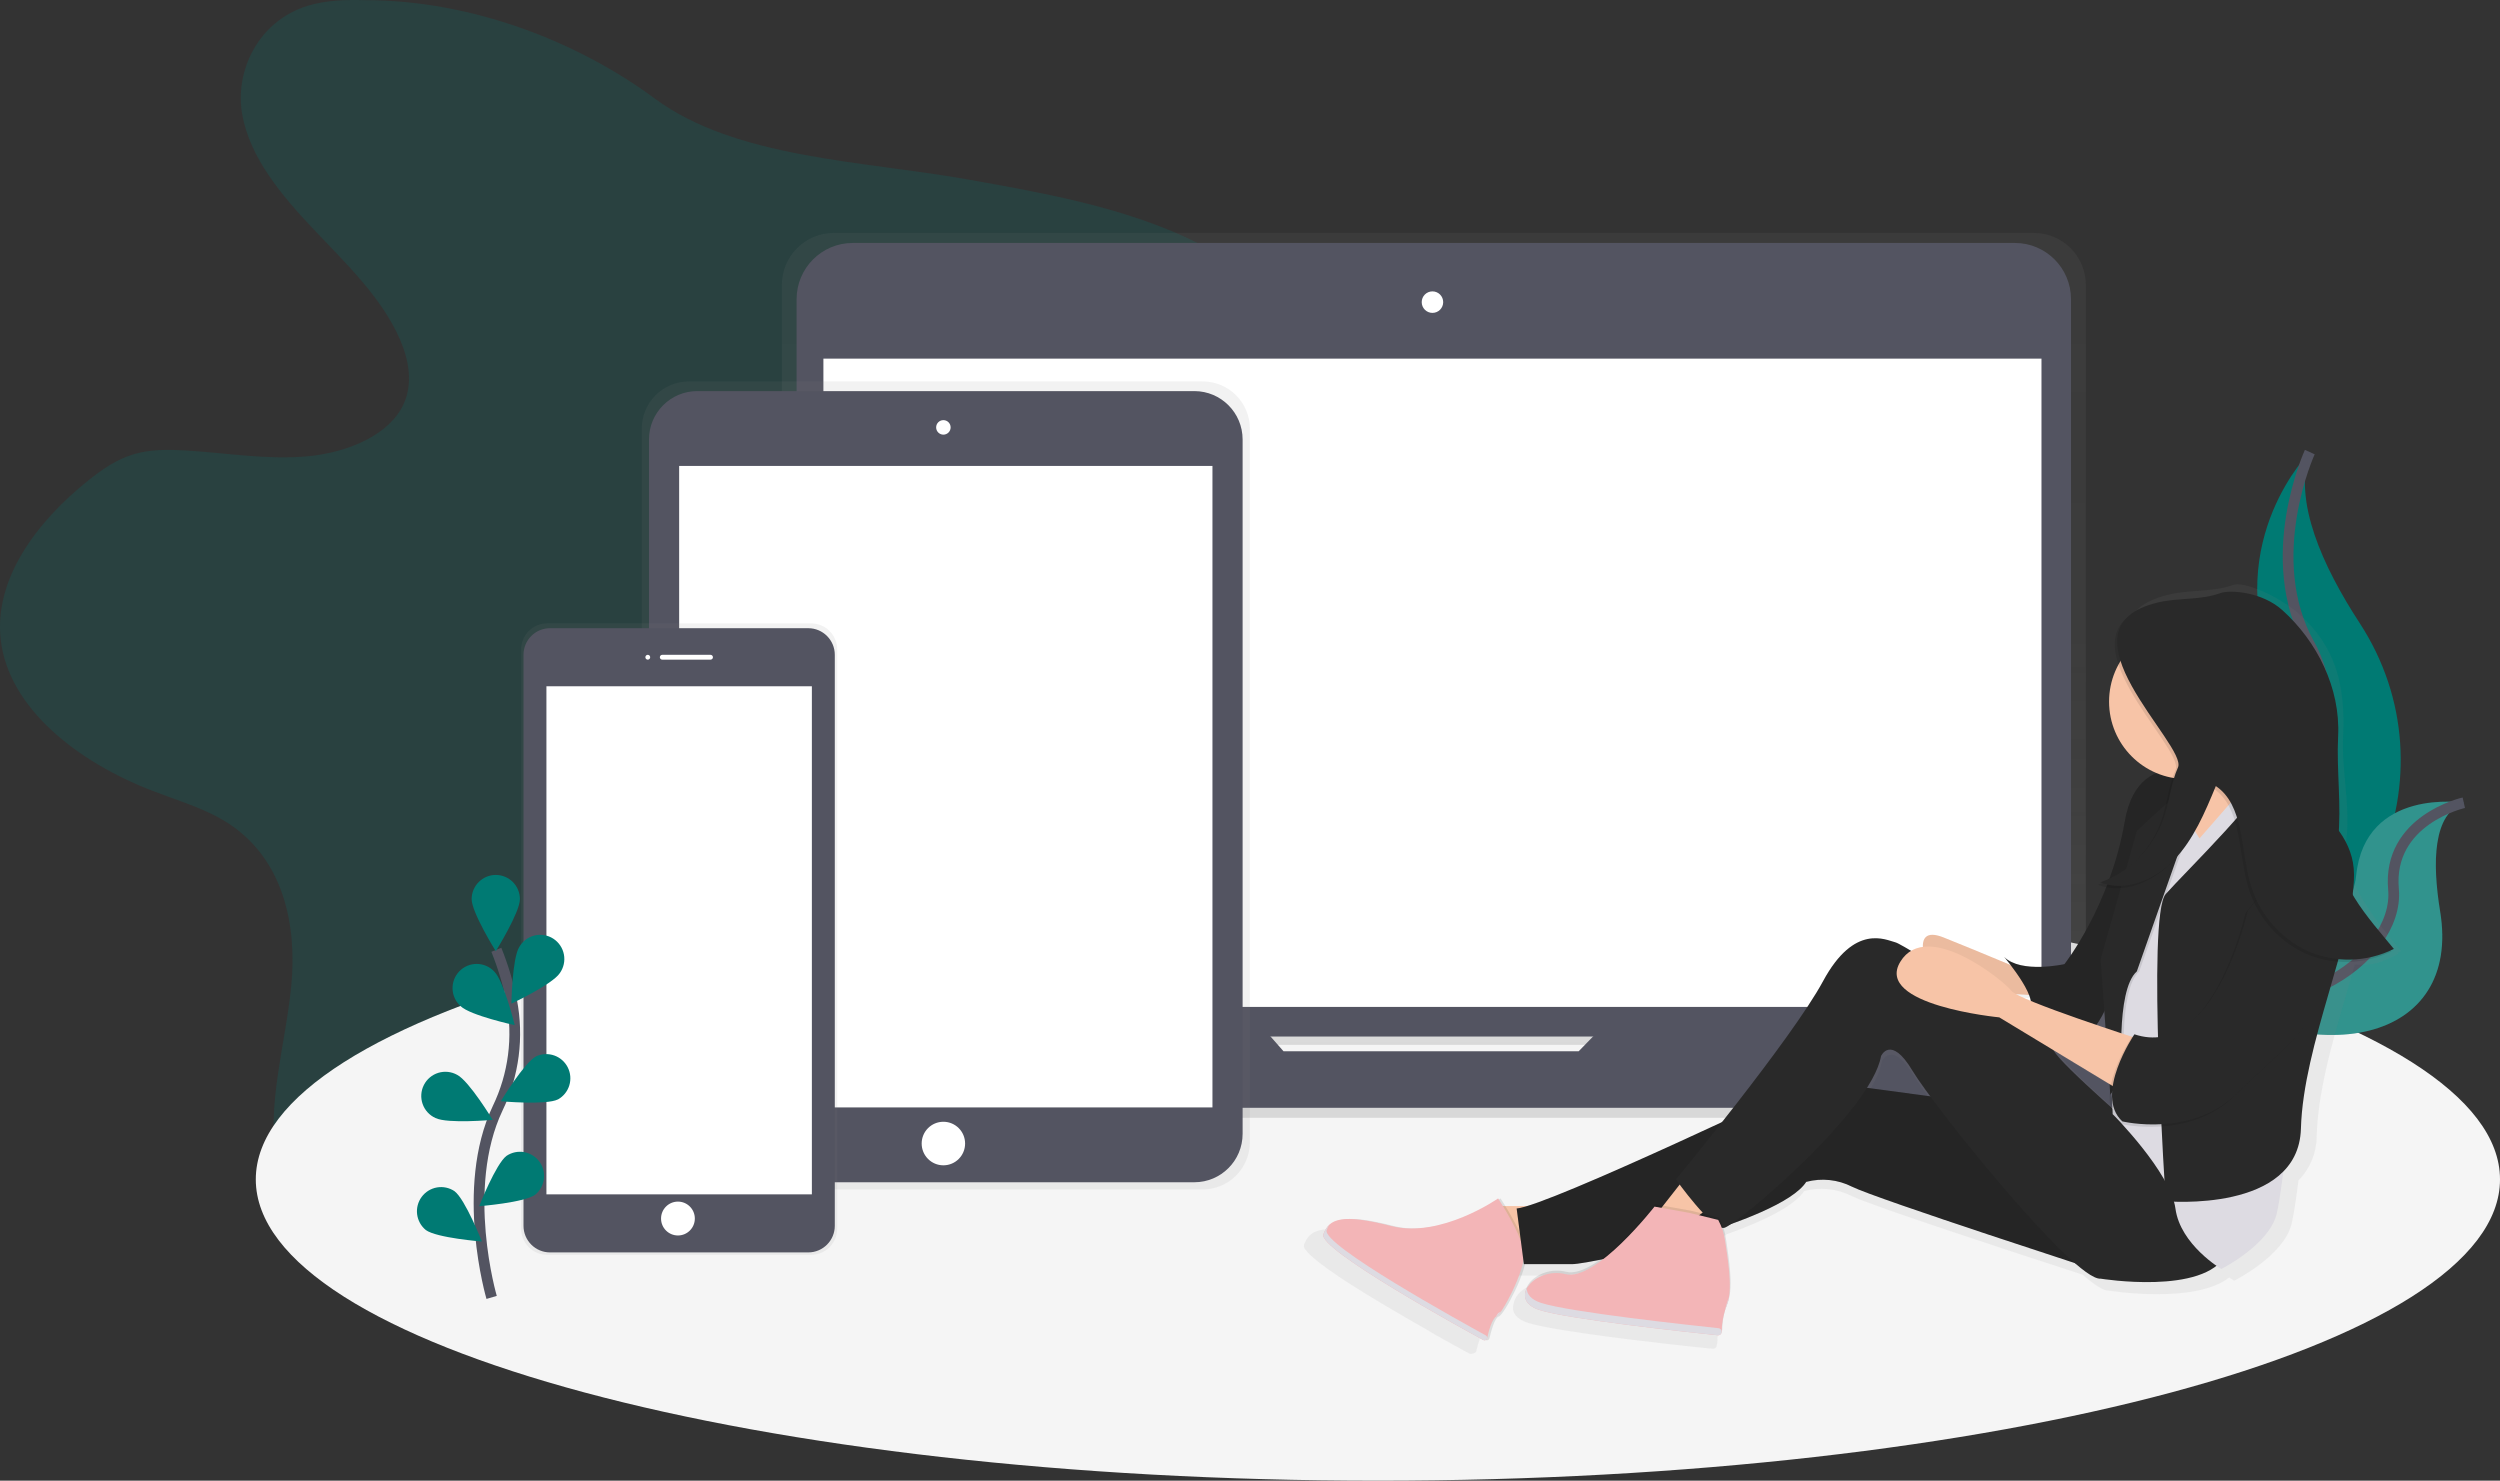 <svg width="466" height="276" viewBox="0 0 466 276" fill="none" xmlns="http://www.w3.org/2000/svg">
<rect x="0" y="0" width="466" height="276" fill="#333333" stroke="none"/>
<g clip-path="url(#clip0)">
<path opacity="0.2" d="M68.1 0.032C64.475 -0.072 60.76 0.032 57.359 1.078C48.106 3.928 43.721 13.254 45.147 21.313C46.573 29.372 52.438 36.394 58.524 42.812C64.61 49.229 71.204 55.574 74.542 63.245C76.206 67.074 76.984 71.363 75.293 75.188C72.684 81.082 64.817 84.374 57.264 85.059C49.712 85.745 42.129 84.41 34.549 83.964C31.369 83.779 28.099 83.756 25.103 84.618C21.815 85.555 19.076 87.472 16.557 89.47C6.729 97.308 -1.138 108.001 0.135 119.235C1.574 131.966 14.411 142.027 28.472 147.426C33.128 149.229 38.053 150.664 42.151 153.216C52.946 159.949 55.371 172.577 54.296 183.72C53.221 194.864 49.559 206.021 51.597 217.066C53.994 229.914 64.605 241.523 78.918 246.943C91.67 251.773 107.629 251.453 118.951 244.639C124.47 241.311 128.644 236.688 132.274 231.908C137.664 224.848 142.117 217.117 145.521 208.908C147.1 205.079 148.584 200.961 152.268 198.301C154.517 196.664 157.432 195.748 160.315 195.036C169.006 192.889 178.159 192.303 186.93 190.39C195.702 188.478 204.527 184.902 209.295 178.543C216.042 169.524 212.893 157.969 212.925 147.362C212.979 123.163 230.517 101.502 236.989 77.911C239.103 70.204 239.891 61.676 235.168 54.799C231.961 50.131 226.549 46.762 220.864 44.16C208.355 38.437 194.136 35.889 180.152 33.409C160.716 29.963 137.114 29.517 122.05 18.369C107.593 7.667 87.815 0.032 68.1 0.032Z" fill="#007A73"/>
<path d="M256.84 276C372.356 276 466 250.858 466 219.844C466 188.83 372.356 163.688 256.84 163.688C141.324 163.688 47.68 188.83 47.68 219.844C47.68 250.858 141.324 276 256.84 276Z" fill="#F5F5F5"/>
<path d="M430.546 84.27C430.546 84.27 414.429 100.429 423.529 124.408C432.629 148.386 407.93 188.262 407.93 188.262C407.93 188.262 408.195 188.221 408.685 188.136C441.787 182.273 458.236 144.318 439.83 116.119C432.988 105.638 427.37 93.353 430.546 84.27Z" fill="#007A73"/>
<path d="M430.546 84.27C430.546 84.27 421.446 104.077 430.546 120.236C439.646 136.395 432.107 181.745 407.93 188.262" stroke="#535461" stroke-width="2" stroke-miterlimit="10"/>
<path d="M459.253 149.631C459.253 149.631 440.86 146.695 439.187 163.219C437.514 179.743 403.823 182.034 403.823 182.034L404.453 182.453C432.269 200.758 458.88 194.115 454.831 169.826C453.361 160.77 453.482 151.692 459.253 149.631Z" fill="#007A73"/>
<path opacity="0.2" d="M459.253 149.631C459.253 149.631 440.86 146.695 439.187 163.219C437.514 179.743 403.823 182.034 403.823 182.034L404.453 182.453C432.269 200.758 458.88 194.115 454.831 169.826C453.361 160.77 453.482 151.692 459.253 149.631Z" fill="#F5F5F5"/>
<path d="M459.253 149.631C459.253 149.631 444.976 152.788 446.15 165.785C447.324 178.782 424.951 194.4 403.823 182.02" stroke="#535461" stroke-width="2" stroke-miterlimit="10"/>
<path d="M416.687 189.376H387.792C388.457 188.035 388.802 186.557 388.799 185.06V53.121C388.799 50.548 387.78 48.081 385.965 46.262C384.151 44.442 381.69 43.42 379.124 43.42H155.417C154.146 43.42 152.887 43.67 151.713 44.157C150.539 44.645 149.471 45.359 148.572 46.26C147.674 47.161 146.96 48.23 146.474 49.408C145.987 50.585 145.737 51.847 145.737 53.121V185.064C145.735 186.562 146.08 188.039 146.745 189.38H116.828C116.149 189.38 115.498 189.651 115.018 190.132C114.538 190.613 114.269 191.266 114.269 191.946V194.016C114.272 197.82 115.782 201.466 118.465 204.155C121.149 206.843 124.788 208.353 128.581 208.353H404.934C408.73 208.353 412.37 206.841 415.054 204.15C417.739 201.459 419.247 197.809 419.247 194.003V191.933C419.244 191.254 418.974 190.603 418.494 190.124C418.014 189.645 417.364 189.376 416.687 189.376ZM238.613 197.584L236.148 194.765H297.646L294.902 197.588L238.613 197.584Z" fill="url(#paint0_linear)"/>
<path d="M375.575 45.288H158.948C153.17 45.288 148.485 49.984 148.485 55.777V182.715C148.485 188.508 153.17 193.205 158.948 193.205H375.575C381.353 193.205 386.037 188.508 386.037 182.715V55.777C386.037 49.984 381.353 45.288 375.575 45.288Z" fill="#535461"/>
<path d="M380.532 66.849H153.483V187.689H380.532V66.849Z" fill="white"/>
<path d="M267.009 58.325C268.115 58.325 269.011 57.427 269.011 56.318C269.011 55.21 268.115 54.312 267.009 54.312C265.904 54.312 265.008 55.21 265.008 56.318C265.008 57.427 265.904 58.325 267.009 58.325Z" fill="white"/>
<path d="M302.067 187.937L294.263 195.96H239.252L232.203 187.937H120.228C119.565 187.937 118.929 188.201 118.46 188.671C117.991 189.142 117.728 189.779 117.728 190.444V192.465C117.728 196.185 119.201 199.752 121.825 202.382C124.448 205.013 128.006 206.49 131.717 206.49H401.803C405.513 206.49 409.071 205.013 411.695 202.382C414.318 199.752 415.792 196.185 415.792 192.465V190.444C415.792 189.779 415.529 189.142 415.06 188.671C414.591 188.201 413.954 187.937 413.291 187.937H302.067Z" fill="#535461"/>
<path d="M224.188 71.097H128.411C126.084 71.095 123.852 72.019 122.204 73.666C120.557 75.314 119.63 77.549 119.626 79.882V212.921C119.63 215.254 120.557 217.49 122.204 219.138C123.852 220.785 126.084 221.709 128.411 221.707H224.188C226.515 221.709 228.747 220.785 230.395 219.138C232.042 217.49 232.969 215.254 232.973 212.921V79.882C232.969 77.549 232.042 75.314 230.395 73.666C228.747 72.019 226.515 71.095 224.188 71.097Z" fill="url(#paint1_linear)"/>
<path d="M222.627 72.901H129.967C124.998 72.901 120.971 76.939 120.971 81.921V211.352C120.971 216.334 124.998 220.372 129.967 220.372H222.627C227.595 220.372 231.623 216.334 231.623 211.352V81.921C231.623 76.939 227.595 72.901 222.627 72.901Z" fill="#535461"/>
<path d="M226.001 86.85H126.594V206.423H226.001V86.85Z" fill="white"/>
<path d="M175.847 81.019C176.593 81.019 177.197 80.413 177.197 79.666C177.197 78.918 176.593 78.313 175.847 78.313C175.102 78.313 174.498 78.918 174.498 79.666C174.498 80.413 175.102 81.019 175.847 81.019Z" fill="white"/>
<path d="M175.847 217.215C178.083 217.215 179.895 215.398 179.895 213.156C179.895 210.914 178.083 209.097 175.847 209.097C173.611 209.097 171.799 210.914 171.799 213.156C171.799 215.398 173.611 217.215 175.847 217.215Z" fill="white"/>
<path d="M151.185 116.195H102.007C101.369 116.194 100.736 116.319 100.146 116.563C99.555 116.807 99.019 117.165 98.566 117.617C98.114 118.068 97.755 118.605 97.509 119.196C97.264 119.787 97.137 120.421 97.136 121.061V229.035C97.137 229.675 97.264 230.309 97.509 230.9C97.755 231.491 98.114 232.028 98.566 232.479C99.019 232.931 99.555 233.289 100.146 233.533C100.736 233.777 101.369 233.902 102.007 233.901H151.185C151.823 233.902 152.456 233.777 153.046 233.533C153.636 233.289 154.173 232.931 154.625 232.479C155.078 232.028 155.437 231.491 155.682 230.9C155.928 230.309 156.055 229.675 156.056 229.035V121.061C156.055 120.421 155.928 119.787 155.682 119.196C155.437 118.605 155.078 118.068 154.625 117.617C154.173 117.165 153.636 116.807 153.046 116.563C152.456 116.319 151.823 116.194 151.185 116.195Z" fill="url(#paint2_linear)"/>
<path d="M150.658 117.097H102.529C99.796 117.097 97.581 119.318 97.581 122.058V228.489C97.581 231.229 99.796 233.45 102.529 233.45H150.658C153.391 233.45 155.606 231.229 155.606 228.489V122.058C155.606 119.318 153.391 117.097 150.658 117.097Z" fill="#535461"/>
<path d="M151.333 127.921H101.854V222.627H151.333V127.921Z" fill="white"/>
<path d="M120.746 122.96C120.994 122.96 121.196 122.758 121.196 122.509C121.196 122.26 120.994 122.058 120.746 122.058C120.497 122.058 120.296 122.26 120.296 122.509C120.296 122.758 120.497 122.96 120.746 122.96Z" fill="white"/>
<path d="M132.441 122.058H123.445C123.197 122.058 122.995 122.26 122.995 122.509C122.995 122.758 123.197 122.96 123.445 122.96H132.441C132.689 122.96 132.891 122.758 132.891 122.509C132.891 122.26 132.689 122.058 132.441 122.058Z" fill="white"/>
<path d="M126.368 230.293C128.107 230.293 129.517 228.88 129.517 227.136C129.517 225.393 128.107 223.979 126.368 223.979C124.629 223.979 123.22 225.393 123.22 227.136C123.22 228.88 124.629 230.293 126.368 230.293Z" fill="white"/>
<path d="M91.639 241.838C91.639 241.838 85.674 221.544 92.759 206.599C95.775 200.351 96.687 193.292 95.359 186.48C94.702 183.254 93.752 180.094 92.52 177.041" stroke="#535461" stroke-width="2" stroke-miterlimit="10"/>
<path d="M96.911 167.598C96.911 170.087 92.413 177.299 92.413 177.299C92.413 177.299 87.915 170.083 87.915 167.598C87.915 166.402 88.389 165.255 89.233 164.409C90.076 163.563 91.22 163.088 92.413 163.088C93.606 163.088 94.75 163.563 95.594 164.409C96.437 165.255 96.911 166.402 96.911 167.598Z" fill="#007A73"/>
<path d="M104.355 181.38C103.006 183.468 95.323 187.076 95.323 187.076C95.323 187.076 95.463 178.57 96.812 176.482C97.119 175.956 97.529 175.498 98.018 175.135C98.506 174.772 99.063 174.512 99.654 174.371C100.246 174.23 100.859 174.211 101.459 174.314C102.058 174.418 102.63 174.642 103.14 174.973C103.65 175.305 104.088 175.736 104.427 176.242C104.767 176.748 105 177.317 105.114 177.916C105.227 178.515 105.219 179.131 105.088 179.726C104.958 180.321 104.709 180.884 104.355 181.38Z" fill="#007A73"/>
<path d="M104.014 204.925C101.796 206.044 93.349 205.273 93.349 205.273C93.349 205.273 97.752 198.003 99.965 196.884C101.022 196.406 102.222 196.355 103.316 196.742C104.409 197.129 105.311 197.925 105.833 198.963C106.356 200.001 106.458 201.201 106.119 202.313C105.78 203.425 105.026 204.362 104.014 204.93V204.925Z" fill="#007A73"/>
<path d="M99.767 222.689C97.77 224.169 89.314 224.836 89.314 224.836C89.314 224.836 92.426 216.926 94.423 215.447C95.384 214.804 96.555 214.557 97.693 214.756C98.831 214.955 99.849 215.585 100.536 216.516C101.223 217.447 101.526 218.608 101.383 219.757C101.24 220.906 100.661 221.956 99.767 222.689Z" fill="#007A73"/>
<path d="M85.873 187.558C87.672 189.29 95.944 191.089 95.944 191.089C95.944 191.089 93.915 182.832 92.134 181.1C91.718 180.655 91.216 180.299 90.659 180.054C90.102 179.809 89.501 179.68 88.892 179.674C88.284 179.669 87.68 179.787 87.119 180.022C86.557 180.257 86.049 180.604 85.625 181.041C85.201 181.479 84.87 181.998 84.652 182.568C84.434 183.137 84.334 183.745 84.357 184.355C84.38 184.965 84.526 185.563 84.787 186.115C85.047 186.666 85.417 187.159 85.873 187.563V187.558Z" fill="#007A73"/>
<path d="M81.168 208.393C83.385 209.512 91.832 208.741 91.832 208.741C91.832 208.741 87.429 201.471 85.216 200.352C84.686 200.055 84.102 199.869 83.499 199.804C82.895 199.739 82.285 199.798 81.704 199.975C81.124 200.153 80.585 200.447 80.121 200.839C79.657 201.231 79.277 201.714 79.004 202.257C78.73 202.8 78.569 203.393 78.531 204.001C78.492 204.608 78.576 205.217 78.778 205.79C78.981 206.364 79.296 206.891 79.707 207.339C80.118 207.787 80.614 208.147 81.168 208.398V208.393Z" fill="#007A73"/>
<path d="M79.368 229.274C81.366 230.753 89.822 231.421 89.822 231.421C89.822 231.421 86.709 223.51 84.712 222.031C83.751 221.388 82.581 221.141 81.442 221.34C80.305 221.539 79.287 222.17 78.6 223.101C77.913 224.032 77.609 225.192 77.752 226.342C77.896 227.491 78.474 228.541 79.368 229.274Z" fill="#007A73"/>
<path d="M447.558 177.28C442.578 171.224 436.546 164.265 437.392 156.206C438.076 149.68 436.439 143.646 436.762 137.098C437.212 127.794 435.35 120.511 428.666 114.549C424.762 111.063 418.235 108.325 416.292 109.024C412.441 110.404 408.24 109.877 404.277 110.828C401.268 111.532 399.266 112.632 398.025 113.985C395.529 116.24 395.488 119.397 396.626 122.757C395.633 124.58 395.033 126.593 394.867 128.664C394.7 130.735 394.969 132.818 395.658 134.778C396.346 136.738 397.438 138.531 398.863 140.04C400.287 141.549 402.013 142.741 403.926 143.538C401.151 144.702 398.754 147.38 397.818 152.819C397.168 156.554 396.185 160.223 394.881 163.782C394.295 164.057 393.694 164.3 393.082 164.509C393.217 164.563 393.356 164.599 393.491 164.648C393.199 164.761 392.911 164.874 392.591 164.973C393.123 165.181 393.673 165.341 394.233 165.451C390.635 174.565 386.137 180.212 386.137 180.212C386.137 180.212 377.748 182.07 374.487 178.818C374.487 178.818 375.017 179.441 375.737 180.374C372.548 179.048 367.312 176.883 362.837 175.102C359.589 173.808 358.757 175.102 358.788 176.906C357.996 177.006 357.231 177.263 356.539 177.664C355.58 177.045 354.574 176.502 353.53 176.04C351.668 175.589 345.609 172.324 339.55 183.468C336.024 189.948 326.982 201.778 320.033 210.527C306.516 216.759 288.92 224.651 282.38 226.636H278.187C277.639 225.734 277.256 225.165 277.256 225.165L276.932 225.382L276.793 225.165C276.793 225.165 268.562 230.879 260.204 230.924C259.015 230.908 257.832 230.757 256.678 230.473C252.836 229.504 250.128 229.071 248.194 229.121C245.905 229.08 244.596 229.626 243.804 230.654C243.698 230.789 243.6 230.93 243.512 231.078C243.423 231.224 243.342 231.374 243.269 231.529C243.197 231.691 243.125 231.862 243.062 232.038C243.036 232.195 243.046 232.356 243.091 232.508C243.136 232.661 243.216 232.801 243.323 232.918C243.435 233.075 243.557 233.226 243.687 233.369L243.921 233.621C244.974 234.713 246.89 236.16 249.274 237.775C249.962 238.226 250.691 238.722 251.451 239.213L252.895 240.115L254.186 240.923L254.703 241.243L255.279 241.595L256.309 242.221L256.921 242.591L258.077 243.281L259.012 243.836C261.459 245.284 263.897 246.686 266.097 247.931L267.635 248.851L267.783 248.932L268.773 249.487L270.482 250.438L271.656 251.088L272.205 251.39L272.794 251.715L272.911 251.778L273.937 252.337C274.148 252.373 274.364 252.362 274.57 252.306C274.777 252.25 274.969 252.15 275.133 252.012C275.43 250.75 276.154 248.044 276.932 247.836C277.711 247.629 281.08 241.725 282.029 237.775H291.124C292.915 237.621 294.695 237.347 296.45 236.954C294.102 238.632 291.776 239.687 289.968 239.236C286.145 238.284 282.524 240.62 282.159 242.925C282.159 242.975 282.128 243.02 282.114 243.069C282.101 243.119 282.092 243.164 282.083 243.209C282.074 243.254 282.056 243.322 282.047 243.381C282.038 243.439 282.047 243.475 282.047 243.525C282.047 243.574 282.047 243.638 282.047 243.696C282.047 243.755 282.047 243.791 282.047 243.836C282.047 243.881 282.047 243.953 282.047 244.012C282.047 244.071 282.047 244.102 282.047 244.147C282.047 244.192 282.074 244.269 282.092 244.332C282.11 244.395 282.092 244.413 282.123 244.449C282.152 244.531 282.185 244.611 282.222 244.688L282.245 244.747C282.295 244.845 282.352 244.94 282.416 245.031L282.488 245.126C282.533 245.189 282.582 245.252 282.636 245.311L282.739 245.414C282.793 245.469 282.852 245.523 282.91 245.577L283.036 245.681L283.239 245.829L283.387 245.929L283.63 246.073L283.792 246.159L284.098 246.303L284.251 246.371C284.413 246.438 284.584 246.501 284.768 246.56C285.06 246.655 285.407 246.754 285.798 246.853L286.189 246.948L286.761 247.079L287.062 247.146C287.452 247.23 287.866 247.315 288.304 247.399L288.911 247.512L289.406 247.602L290.544 247.8C291.254 247.922 291.996 248.044 292.793 248.161L294.754 248.459L297.309 248.824L297.875 248.9L298.775 249.027L300.093 249.203L300.993 249.32L303.327 249.618L304.056 249.708L305.527 249.888C307.461 250.123 309.332 250.339 311.055 250.533L313.047 250.759L314.055 250.871L314.505 250.916L315.71 251.047L316.381 251.119L317.208 251.205L318.373 251.327H318.499L319.246 251.403C319.339 251.413 319.434 251.404 319.524 251.375C319.613 251.347 319.696 251.3 319.767 251.237C319.837 251.175 319.894 251.099 319.934 251.013C319.974 250.928 319.995 250.835 319.997 250.741C319.997 250.718 319.997 250.691 319.997 250.664C320.066 250.559 320.103 250.437 320.105 250.312C320.125 249.2 320.265 248.093 320.523 247.011C320.573 246.826 320.631 246.637 320.694 246.447L320.766 246.231C320.847 246.001 320.928 245.78 321.023 245.532C321.09 245.364 321.149 245.192 321.198 245.018C321.198 244.963 321.229 244.909 321.247 244.851C321.265 244.792 321.292 244.666 321.31 244.571C322.246 241.365 321.117 235.385 320.793 233.035C320.689 232.284 320.518 231.545 320.28 230.825C320.339 230.831 320.397 230.831 320.456 230.825C320.939 230.647 321.393 230.4 321.805 230.09C328.678 227.632 334.472 224.823 336.302 222.009C339.267 221.224 342.416 221.554 345.155 222.938C348.713 224.71 375.629 233.518 388.161 237.585C390.41 239.529 392.173 240.666 393.149 240.58C393.149 240.58 409.104 243.169 415.518 238.118C416.089 238.514 416.449 238.726 416.449 238.726C416.449 238.726 425.769 234.086 427.168 228.047C427.618 226.09 428.027 223.204 428.445 220.011C430.608 217.827 431.823 214.876 431.828 211.798C432.12 201.66 436.038 190.079 438.944 179.779C442.47 180.058 443.833 179.391 447.067 177.79L446.924 177.605C447.153 177.47 447.355 177.38 447.558 177.28ZM394.125 192.465L392.326 191.865C392.929 191.057 393.449 190.19 393.878 189.276L394.125 192.465ZM384.099 196.731L394.894 203.225L394.989 204.547C394.857 205.552 394.888 206.572 395.079 207.568C390.32 203.329 384.751 198.183 384.094 196.727L384.099 196.731ZM379.691 187.261C378.512 186.773 377.536 186.331 376.866 185.966C377.766 186.029 378.62 186.083 379.367 186.124C379.515 186.49 379.623 186.871 379.691 187.261ZM350.777 197.845C350.777 197.845 352.639 193.669 356.836 200.632C357.488 201.714 358.689 203.437 360.277 205.57L348.06 203.933C349.5 201.696 350.467 199.617 350.777 197.85V197.845Z" fill="url(#paint3_linear)"/>
<path d="M377.613 181.069C377.613 181.069 369.066 177.461 362.319 174.755C355.572 172.049 359.62 181.069 359.62 181.069C359.62 181.069 370.866 184.226 370.866 184.676C370.866 185.127 380.312 185.578 380.312 185.578L377.613 181.069Z" fill="#F7C4A7"/>
<path opacity="0.05" d="M377.613 181.069C377.613 181.069 369.066 177.461 362.319 174.755C355.572 172.049 359.62 181.069 359.62 181.069C359.62 181.069 370.866 184.226 370.866 184.676C370.866 185.127 380.312 185.578 380.312 185.578L377.613 181.069Z" fill="black"/>
<path d="M414.047 145.441C414.047 145.441 398.754 137.324 396.055 153.108C393.356 168.892 384.81 179.716 384.81 179.716C384.81 179.716 376.713 181.52 373.564 178.363C373.564 178.363 381.211 187.382 377.613 188.284C377.613 188.284 385.709 194.147 389.308 192.343C392.906 190.539 395.605 178.363 396.954 175.206C398.304 172.049 403.252 144.539 414.047 145.441Z" fill="#292929"/>
<path opacity="0.1" d="M414.047 145.441C414.047 145.441 398.754 137.324 396.055 153.108C393.356 168.892 384.81 179.716 384.81 179.716C384.81 179.716 376.713 181.52 373.564 178.363C373.564 178.363 381.211 187.382 377.613 188.284C377.613 188.284 385.709 194.147 389.308 192.343C392.906 190.539 395.605 178.363 396.954 175.206C398.304 172.049 403.252 144.539 414.047 145.441Z" fill="black"/>
<path d="M405.501 140.03C405.501 140.03 414.947 150.853 415.397 159.873C415.847 168.892 426.192 150.402 427.092 149.951C427.991 149.5 418.096 134.167 417.196 129.206C416.296 124.245 405.501 140.03 405.501 140.03Z" fill="#F7C4A7"/>
<path d="M412.023 144.652L406.063 150.064L408.875 161.451L416.521 154.235L415.622 147.02L412.023 144.652Z" fill="#F7C4A7"/>
<path d="M287.651 224.814H277.306L281.354 234.735L291.25 232.029L287.651 224.814Z" fill="#F7C4A7"/>
<path opacity="0.1" d="M279.698 223.384C279.698 223.384 268.984 230.866 259.83 228.539C250.677 226.212 248.189 227.082 247.123 230.086C246.138 232.85 272.69 247.471 276.923 249.78C276.989 249.816 277.062 249.836 277.137 249.839C277.211 249.842 277.286 249.828 277.354 249.798C277.423 249.767 277.483 249.721 277.531 249.663C277.578 249.605 277.612 249.537 277.629 249.464C277.917 248.238 278.614 245.608 279.361 245.405C280.333 245.144 284.759 236.837 284.516 233.572C284.273 230.307 279.698 223.384 279.698 223.384Z" fill="black"/>
<path d="M279.249 223.384C279.249 223.384 268.535 230.866 259.381 228.539C250.228 226.212 247.74 227.082 246.674 230.086C245.689 232.85 272.241 247.471 276.474 249.78C276.54 249.816 276.613 249.836 276.687 249.839C276.762 249.842 276.837 249.828 276.905 249.798C276.973 249.767 277.034 249.721 277.082 249.663C277.129 249.605 277.163 249.537 277.18 249.464C277.468 248.238 278.165 245.608 278.912 245.405C279.883 245.144 284.31 236.837 284.067 233.572C283.824 230.307 279.249 223.384 279.249 223.384Z" fill="#F3B5B7"/>
<path d="M367.718 205.422L337.581 201.363C337.581 201.363 288.552 224.814 282.704 225.265L284.054 235.637H293.05C296.648 235.637 331.733 227.971 336.681 220.304C339.543 219.541 342.586 219.862 345.227 221.206C349.725 223.461 392.907 237.441 392.907 237.441L367.718 205.422Z" fill="#292929"/>
<path opacity="0.1" d="M367.718 205.422L337.581 201.363C337.581 201.363 288.552 224.814 282.704 225.265L284.054 235.637H293.05C296.648 235.637 331.733 227.971 336.681 220.304C339.543 219.541 342.586 219.862 345.227 221.206C349.725 223.461 392.907 237.441 392.907 237.441L367.718 205.422Z" fill="black"/>
<path d="M314.19 219.402L309.242 225.716L314.19 228.421L321.387 223.01L314.19 219.402Z" fill="#F7C4A7"/>
<path d="M400.103 212.186C400.103 212.186 383.91 198.287 382.79 195.766C381.67 193.245 355.122 176.108 353.323 175.657C351.524 175.206 345.676 172.049 339.829 182.873C333.981 193.696 312.391 219.853 312.391 219.853C312.391 219.853 319.138 229.324 321.387 228.873C323.636 228.422 348.825 207.226 350.624 196.853C350.624 196.853 352.423 192.794 356.472 199.559C360.52 206.324 386.609 238.794 391.557 238.343C391.557 238.343 410.898 241.5 414.947 233.833C418.995 226.167 400.103 212.186 400.103 212.186Z" fill="#292929"/>
<path d="M409.324 146.118C409.324 146.118 403.702 148.598 403.252 158.971C402.802 169.343 392.906 186.931 392.906 186.931L393.806 207.676C393.806 207.676 404.601 218.5 405.501 225.265C406.4 232.029 414.047 236.539 414.047 236.539C414.047 236.539 423.043 232.029 424.393 226.167C425.742 220.304 426.642 205.873 428.891 200.461C431.14 195.049 429.79 161.225 429.79 161.225L423.043 149.5L419.445 145.441L409.999 156.265C409.999 156.265 404.826 149.274 409.324 146.118Z" fill="#DDDBE2"/>
<path opacity="0.1" d="M396.055 200.912C396.055 200.912 394.706 184.676 398.754 181.069L406.85 158.069C406.85 158.069 409.774 147.02 409.324 146.118C408.875 145.216 398.754 154.912 398.754 154.912L392.007 178.814L393.806 204.069L396.055 200.912Z" fill="black"/>
<path d="M395.605 200.912C395.605 200.912 394.255 184.677 398.304 181.069L406.4 158.069C406.4 158.069 409.549 146.794 409.099 145.892C408.649 144.99 398.304 154.912 398.304 154.912L391.557 178.814L393.356 204.069L395.605 200.912Z" fill="#292929"/>
<path d="M398.754 193.696C398.754 193.696 376.264 186.48 374.915 184.677C373.565 182.873 359.171 171.147 354.223 179.265C349.276 187.382 372.666 189.637 372.666 189.637L396.505 204.069L398.754 193.696Z" fill="#F7C4A7"/>
<path opacity="0.1" d="M315.167 225.675L308.509 224.476C308.509 224.476 297.606 238.479 291.925 237.058C286.244 235.637 281.017 241.766 287.018 243.732C292.438 245.509 315.846 247.994 320.303 248.454C320.394 248.464 320.485 248.454 320.571 248.426C320.658 248.399 320.737 248.353 320.805 248.293C320.873 248.233 320.928 248.159 320.966 248.077C321.005 247.994 321.026 247.905 321.028 247.814C321.062 246.071 321.412 244.348 322.062 242.731C323.263 239.777 322.062 233.432 321.729 231.006C321.546 229.584 321.102 228.208 320.42 226.947L315.167 225.675Z" fill="black"/>
<path d="M315.053 226.112L308.396 224.913C308.396 224.913 297.493 238.916 291.821 237.5C286.149 236.084 280.913 242.208 286.913 244.174C292.333 245.951 315.741 248.436 320.199 248.896C320.289 248.905 320.38 248.896 320.467 248.868C320.553 248.84 320.633 248.795 320.701 248.735C320.769 248.675 320.824 248.601 320.862 248.519C320.9 248.436 320.921 248.347 320.923 248.256C320.945 246.517 321.282 244.796 321.917 243.178C323.118 240.224 321.917 233.878 321.584 231.452C321.401 230.03 320.957 228.654 320.275 227.393L315.053 226.112Z" fill="#F3B5B7"/>
<path opacity="0.1" d="M408.874 145.216C416.824 145.216 423.268 138.755 423.268 130.784C423.268 122.814 416.824 116.353 408.874 116.353C400.925 116.353 394.48 122.814 394.48 130.784C394.48 138.755 400.925 145.216 408.874 145.216Z" fill="black"/>
<path d="M407.525 145.216C415.474 145.216 421.918 138.755 421.918 130.784C421.918 122.814 415.474 116.353 407.525 116.353C399.575 116.353 393.131 122.814 393.131 130.784C393.131 138.755 399.575 145.216 407.525 145.216Z" fill="#F7C4A7"/>
<path d="M421.694 144.99C421.694 144.99 438.787 150.853 438.787 163.029C438.787 175.206 429.341 194.598 428.891 210.382C428.441 226.167 403.702 223.912 403.702 223.912C403.702 223.912 400.103 170.696 403.702 166.637C407.3 162.578 423.493 146.794 421.694 144.99Z" fill="#292929"/>
<path opacity="0.1" d="M418.545 170.245C418.545 170.245 412.248 198.206 397.404 193.245C397.404 193.245 389.757 204.52 395.155 209.481C395.155 209.481 408.199 212.637 416.746 204.069C425.292 195.5 431.589 192.343 432.939 181.971C434.288 171.598 435.188 157.167 430.69 158.52C426.192 159.873 418.545 170.245 418.545 170.245Z" fill="black"/>
<path d="M418.995 169.794C418.995 169.794 412.698 197.755 397.854 192.794C397.854 192.794 390.208 204.069 395.605 209.029C395.605 209.029 408.65 212.186 417.196 203.618C425.742 195.049 432.04 191.892 433.389 181.52C434.738 171.147 435.638 156.716 431.14 158.069C426.642 159.422 418.995 169.794 418.995 169.794Z" fill="#292929"/>
<path d="M322.304 241.726C322.304 241.766 322.277 241.816 322.264 241.852C321.954 242.623 321.718 243.422 321.558 244.238C321.666 243.886 321.791 243.525 321.935 243.164C322.112 242.7 322.236 242.218 322.304 241.726Z" fill="#DDDBE2"/>
<path d="M287.243 242.857C285.389 242.249 284.611 241.247 284.58 240.192C283.815 241.662 284.296 243.313 286.914 244.17C292.334 245.947 315.747 248.432 320.2 248.892C320.291 248.901 320.382 248.891 320.469 248.863C320.556 248.835 320.636 248.79 320.704 248.729C320.772 248.668 320.827 248.594 320.864 248.511C320.902 248.428 320.923 248.338 320.924 248.247C320.927 248.081 320.869 247.92 320.76 247.796C320.651 247.672 320.499 247.593 320.335 247.575C315.45 247.052 292.591 244.607 287.243 242.857Z" fill="#DDDBE2"/>
<path d="M247.294 229.292C247.413 228.96 247.564 228.64 247.744 228.336C247.259 228.828 246.897 229.427 246.687 230.086C245.702 232.85 272.254 247.471 276.487 249.78C276.553 249.816 276.626 249.836 276.701 249.839C276.776 249.842 276.851 249.827 276.919 249.796C276.988 249.765 277.048 249.719 277.095 249.66C277.143 249.602 277.176 249.533 277.193 249.46C277.218 249.356 277.208 249.247 277.165 249.149C277.122 249.051 277.048 248.97 276.954 248.919C272.276 246.353 246.323 232.025 247.294 229.292Z" fill="#DDDBE2"/>
<path d="M279.528 244.616C279.289 244.679 279.055 244.999 278.835 245.437L278.907 245.41C279.105 245.356 279.442 244.959 279.852 244.373C279.764 244.478 279.653 244.561 279.528 244.616Z" fill="#DDDBE2"/>
<path opacity="0.1" d="M405.528 143.489C404.259 146.294 403.994 149.455 403.063 152.395C401.214 158.227 396.577 163.052 391.021 164.915C395.695 166.782 401.21 164.5 404.822 160.711C408.434 156.923 410.552 151.881 412.581 146.975C417.825 150.51 417.187 158.637 418.95 164.964C419.707 167.717 421.044 170.275 422.871 172.465C424.699 174.655 426.974 176.427 429.543 177.659C432.103 178.811 434.886 179.379 437.692 179.322C440.498 179.265 443.256 178.585 445.767 177.33C440.959 171.467 434.113 163.381 434.927 155.552C435.588 149.211 431.05 144.368 431.36 138.005C431.81 128.985 428.364 124.403 421.914 118.612C418.145 115.226 424.078 110.45 419.215 111.848C417.304 112.398 415.289 110.346 413.413 111.022C409.697 112.375 405.64 111.852 401.817 112.754C381.944 117.435 407.381 139.394 405.528 143.489Z" fill="black"/>
<path d="M405.978 143.037C404.709 145.843 404.444 149.004 403.513 151.944C401.664 157.776 397.027 162.601 391.472 164.464C396.145 166.331 401.66 164.049 405.272 160.26C408.884 156.472 411.002 151.43 413.031 146.524C418.276 150.059 417.637 158.186 419.4 164.513C420.157 167.266 421.494 169.824 423.322 172.014C425.149 174.204 427.424 175.975 429.993 177.208C432.553 178.36 435.337 178.928 438.142 178.871C440.948 178.814 443.706 178.134 446.218 176.879C441.409 171.016 435.013 164.283 435.827 156.454C436.488 150.113 435.503 143.597 435.827 137.238C436.277 128.218 431.864 119.505 425.41 113.715C421.64 110.328 415.752 109.895 413.872 110.558C410.157 111.911 406.099 111.388 402.276 112.29C382.395 116.984 407.831 138.943 405.978 143.037Z" fill="#292929"/>
</g>
<defs>
<linearGradient id="paint0_linear" x1="266.758" y1="208.362" x2="266.758" y2="43.416" gradientUnits="userSpaceOnUse">
<stop stop-color="#808080" stop-opacity="0.25"/>
<stop offset="0.54" stop-color="#808080" stop-opacity="0.12"/>
<stop offset="1" stop-color="#808080" stop-opacity="0.1"/>
</linearGradient>
<linearGradient id="paint1_linear" x1="53839.2" y1="95806" x2="53839.2" y2="45502.4" gradientUnits="userSpaceOnUse">
<stop stop-color="#808080" stop-opacity="0.25"/>
<stop offset="0.54" stop-color="#808080" stop-opacity="0.12"/>
<stop offset="1" stop-color="#808080" stop-opacity="0.1"/>
</linearGradient>
<linearGradient id="paint2_linear" x1="21511.1" y1="78114" x2="21511.1" y2="47392.8" gradientUnits="userSpaceOnUse">
<stop stop-color="#808080" stop-opacity="0.25"/>
<stop offset="0.54" stop-color="#808080" stop-opacity="0.12"/>
<stop offset="1" stop-color="#808080" stop-opacity="0.1"/>
</linearGradient>
<linearGradient id="paint3_linear" x1="174011" y1="101044" x2="174011" y2="55406.1" gradientUnits="userSpaceOnUse">
<stop stop-color="#808080" stop-opacity="0.25"/>
<stop offset="0.54" stop-color="#808080" stop-opacity="0.12"/>
<stop offset="1" stop-color="#808080" stop-opacity="0.1"/>
</linearGradient>
<clipPath id="clip0">
<rect width="466" height="276" fill="white"/>
</clipPath>
</defs>
</svg>
